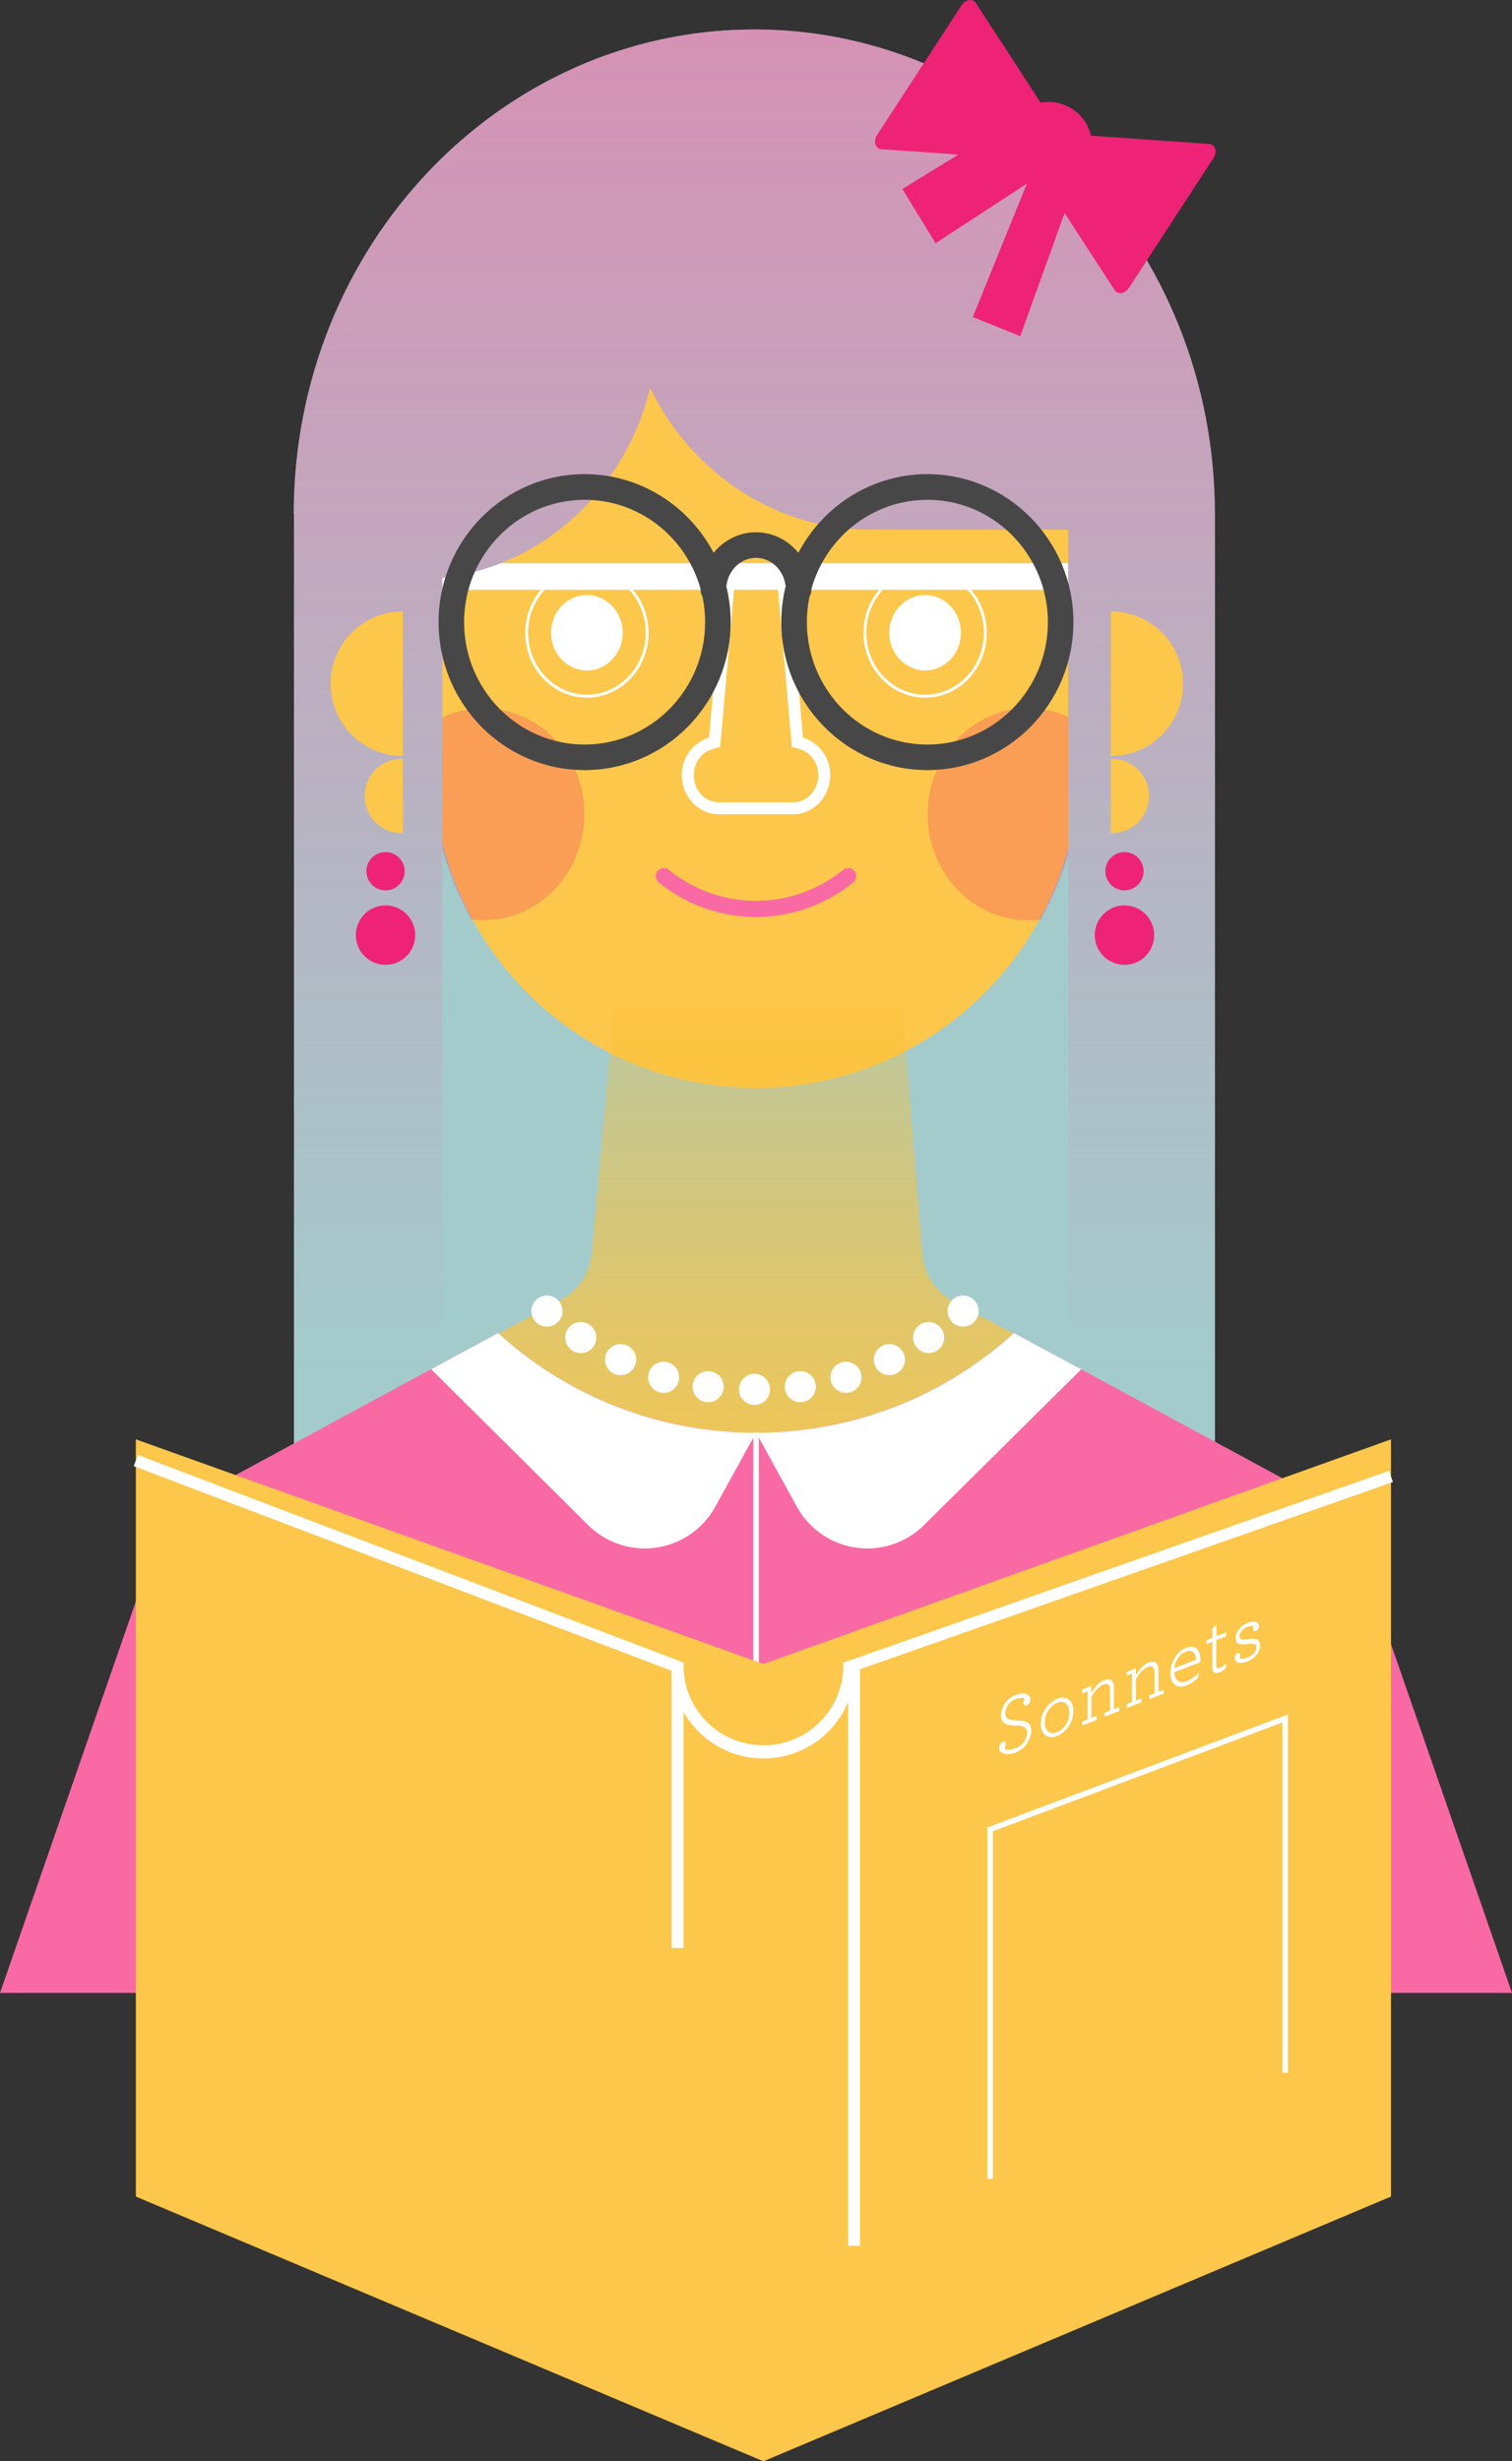<svg xmlns="http://www.w3.org/2000/svg" xmlns:xlink="http://www.w3.org/1999/xlink" viewBox="0 0 541.82 881.54"><rect x="0" y="0" width="541.82" height="881.54" fill="#333333" stroke="none"/><defs><style>.cls-1{isolation:isolate;}.cls-2,.cls-3{fill:#a3cbcc;}.cls-14,.cls-3{mix-blend-mode:multiply;}.cls-4{fill:#fcc74a;}.cls-5{fill:#fff;}.cls-6{fill:none;stroke:#a3cbcc;stroke-linecap:round;stroke-miterlimit:10;stroke-width:6.03px;}.cls-7{opacity:0.25;}.cls-14,.cls-8{fill:#ee2375;}.cls-9{opacity:0.8;}.cls-10{fill:url(#linear-gradient);}.cls-11{fill:#474747;}.cls-12{fill:#f969a4;}.cls-13{fill:url(#linear-gradient-2);}</style><linearGradient id="linear-gradient" x1="270.32" y1="-164.28" x2="270.32" y2="489.18" gradientUnits="userSpaceOnUse"><stop offset="0" stop-color="#f969a4"/><stop offset="1" stop-color="#f969a4" stop-opacity="0"/></linearGradient><linearGradient id="linear-gradient-2" x1="265.77" y1="555.17" x2="265.77" y2="285.97" gradientUnits="userSpaceOnUse"><stop offset="0" stop-color="#fcc74a"/><stop offset="1" stop-color="#fbbc23" stop-opacity="0"/></linearGradient></defs><title>woman-v</title><g class="cls-1"><g id="Layer_1" data-name="Layer 1"><g id="woman"><rect class="cls-2" x="122.52" y="150.58" width="300.07" height="399.39"/><rect class="cls-3" x="122.52" y="186.68" width="300.07" height="363.28"/><path class="cls-4" d="M155.19,61.22H386.63a0,0,0,0,1,0,0V273.91A115.72,115.72,0,0,1,270.91,389.63h0A115.72,115.72,0,0,1,155.19,273.91V61.22a0,0,0,0,1,0,0Z"/><path class="cls-5" d="M277.64,198.28l5.85,66.28.26,2.91,2.8.81a9.62,9.62,0,0,1,6.67,9.36c0,5.35-4.05,9.7-9,9.7H257.62c-5,0-9-4.35-9-9.7a9.62,9.62,0,0,1,6.67-9.36l2.8-.81.26-2.91,5.84-66.28h13.47m3.91-4.27H260.27l-6.19,70.17a13.89,13.89,0,0,0-9.75,13.46c0,7.72,5.95,14,13.29,14H284.2c7.34,0,13.29-6.25,13.29-14a13.88,13.88,0,0,0-9.75-13.46L281.55,194Z" transform="translate(0 0)"/><path class="cls-6" d="M308,298.42" transform="translate(0 0)"/><path class="cls-5" d="M401.89,211.22H127.51a4.75,4.75,0,0,1,0-9.49H401.89a4.75,4.75,0,1,1,0,9.49Z" transform="translate(0 0)"/><path class="cls-2" d="M270.32,10.56c-91.16,0-165.06,77.7-165.06,173.56h59.83l58.17-71.47,64.09,71.47h148C435.38,88.26,361.48,10.56,270.32,10.56Z" transform="translate(0 0)"/><g class="cls-7"><path class="cls-8" d="M368.52,253.66c-19.94,0-36.1,17-36.1,38s16.16,37.95,36.1,37.95a34.37,34.37,0,0,0,4.44-.29,128.15,128.15,0,0,0,15.69-61.72v-7.44A34.71,34.71,0,0,0,368.52,253.66Z" transform="translate(0 0)"/><path class="cls-8" d="M173.3,253.66a34.69,34.69,0,0,0-20.13,6.45v7.44a128.15,128.15,0,0,0,15.69,61.72,34.37,34.37,0,0,0,4.44.29c19.94,0,36.1-17,36.1-37.95S193.24,253.66,173.3,253.66Z" transform="translate(0 0)"/></g><path class="cls-2" d="M223.26,96.45h0c0,51.49,39.69,93.22,88.66,93.22h80.64V96.45Z" transform="translate(0 0)"/><path class="cls-2" d="M235.6,93.64v22.78c0,50.31-38.79,91.1-86.64,91.1h0V93.64Z" transform="translate(0 0)"/><path class="cls-2" d="M382.76,183.69h52.62a0,0,0,0,1,0,0V550a0,0,0,0,1,0,0h0a52.62,52.62,0,0,1-52.62-52.62V183.69A0,0,0,0,1,382.76,183.69Z"/><path class="cls-2" d="M105.34,183.69h53.16a0,0,0,0,1,0,0V588.07a53.16,53.16,0,0,1-53.16,53.16h0a0,0,0,0,1,0,0V183.69A0,0,0,0,1,105.34,183.69Z"/><g class="cls-9"><path class="cls-10" d="M435.37,183.69c-.21-95.65-74-173.13-165-173.13S105.26,88.26,105.26,184.12h.08V641.23h0a53.16,53.16,0,0,0,53.17-53.16V207c36.2-4.17,65.69-31.79,74.44-68.1,14.68,30.16,44.53,50.81,79,50.81h70.84V497.34A52.62,52.62,0,0,0,435.38,550h0V183.69Z" transform="translate(0 0)"/></g><path class="cls-11" d="M286.17,215.85a4.58,4.58,0,0,1-4.58-4.57c0-6.33-4.79-11.47-10.68-11.47s-10.68,5.14-10.68,11.47a4.58,4.58,0,0,1-9.16,0c0-11.38,8.9-20.63,19.84-20.63s19.84,9.25,19.84,20.63A4.58,4.58,0,0,1,286.17,215.85Z" transform="translate(0 0)"/><path class="cls-11" d="M332.32,275.82c-28.86,0-52.34-23.77-52.34-53s23.48-53,52.34-53,52.34,23.77,52.34,53S361.18,275.82,332.32,275.82Zm0-96.81c-23.81,0-43.18,19.66-43.18,43.83s19.37,43.83,43.18,43.83,43.19-19.67,43.19-43.83S356.13,179,332.32,179Z" transform="translate(0 0)"/><path class="cls-11" d="M209.49,275.82c-28.86,0-52.33-23.77-52.33-53s23.47-53,52.33-53,52.34,23.77,52.34,53S238.35,275.82,209.49,275.82Zm0-96.81c-23.81,0-43.18,19.66-43.18,43.83s19.37,43.83,43.18,43.83,43.19-19.67,43.19-43.83S233.31,179,209.49,179Z" transform="translate(0 0)"/><ellipse class="cls-5" cx="331.51" cy="226.63" rx="12.85" ry="13.51"/><path class="cls-5" d="M331.51,204.43c11.61,0,21.05,10,21.05,22.2s-9.44,22.19-21.05,22.19-21.06-10-21.06-22.19,9.45-22.2,21.06-22.2m0-1c-12.2,0-22.09,10.4-22.09,23.23s9.89,23.22,22.09,23.22,22.09-10.4,22.09-23.22-9.89-23.23-22.09-23.23Z" transform="translate(0 0)"/><path class="cls-5" d="M210.31,204.43c11.61,0,21.06,10,21.06,22.2s-9.45,22.19-21.06,22.19-21.06-10-21.06-22.19,9.45-22.2,21.06-22.2m0-1c-12.2,0-22.09,10.4-22.09,23.23s9.89,23.22,22.09,23.22,22.09-10.4,22.09-23.22-9.89-23.23-22.09-23.23Z" transform="translate(0 0)"/><ellipse class="cls-5" cx="210.31" cy="226.63" rx="12.85" ry="13.51"/><path class="cls-12" d="M270.91,328.42a55.14,55.14,0,0,1-34.83-12.37,2.88,2.88,0,1,1,3.61-4.49,49.49,49.49,0,0,0,62.44,0,2.88,2.88,0,1,1,3.61,4.49A55.16,55.16,0,0,1,270.91,328.42Z" transform="translate(0 0)"/><path class="cls-4" d="M398.05,298.42a13.33,13.33,0,1,0,0-26.65v-1a25.9,25.9,0,1,0,0-51.8" transform="translate(0 0)"/><path class="cls-4" d="M144.37,298.42a13.33,13.33,0,1,1,0-26.65v-1a25.9,25.9,0,1,1,0-51.8" transform="translate(0 0)"/><circle class="cls-8" cx="402.95" cy="312.04" r="6.85"/><circle class="cls-8" cx="402.95" cy="334.92" r="10.64"/><circle class="cls-8" cx="138.15" cy="312.04" r="6.85"/><circle class="cls-8" cx="138.15" cy="334.92" r="10.64"/><path class="cls-13" d="M330.5,449l-7.15-88.27H220l-7.95,88a21.58,21.58,0,0,1-11.32,17.09l-52,27.76,60.61,66.8h82L382.76,488l-40.87-21.67A21.57,21.57,0,0,1,330.5,449Z" transform="translate(0 0)"/><path class="cls-12" d="M490.84,566.91a68.83,68.83,0,0,0-32.28-38l-95.24-51.51a137.42,137.42,0,0,1-184.82,0L83.26,528.94a68.83,68.83,0,0,0-32.28,38L0,713.78H541.82Z" transform="translate(0 0)"/><circle class="cls-5" cx="345.14" cy="469.57" r="5.57"/><circle class="cls-5" cx="196" cy="469.57" r="5.57"/><circle class="cls-5" cx="332.77" cy="479.06" r="5.57"/><circle class="cls-5" cx="208.12" cy="479.06" r="5.57"/><circle class="cls-5" cx="318.71" cy="486.97" r="5.57"/><circle class="cls-5" cx="222.4" cy="486.97" r="5.57"/><circle class="cls-5" cx="303.16" cy="493.3" r="5.57"/><circle class="cls-5" cx="237.81" cy="493.3" r="5.57"/><circle class="cls-5" cx="270.36" cy="497.63" r="5.57"/><circle class="cls-5" cx="286.79" cy="496.65" r="5.57"/><circle class="cls-5" cx="253.77" cy="496.65" r="5.57"/><path class="cls-5" d="M178.5,477.43l-22.64,12.24-1.34.73,56.22,55.82a28.84,28.84,0,0,0,45.58-6.57l14.59-26.51A136.92,136.92,0,0,1,178.5,477.43Z" transform="translate(0 0)"/><path class="cls-5" d="M363.32,477.43,386,489.67l1.44.78-56.31,55.77a28.84,28.84,0,0,1-45.58-6.57l-14.59-26.51A136.92,136.92,0,0,0,363.32,477.43Z" transform="translate(0 0)"/><rect class="cls-5" x="269.91" y="513.14" width="2" height="200.64"/><polygon class="cls-8" points="385.89 63.96 365.58 120.35 348.64 113.52 371.75 56.59 385.89 63.96"/><polygon class="cls-8" points="362.69 43.59 374.19 61.66 335.26 87.06 323.41 67.7 362.69 43.59"/><polygon class="cls-14" points="362.69 43.59 374.19 61.66 335.26 87.06 323.41 67.7 362.69 43.59"/><polygon class="cls-14" points="385.89 63.96 365.58 120.35 348.64 113.52 371.75 56.59 385.89 63.96"/><path class="cls-8" d="M388.21,48.41l45.09,3.15c2.18.15,3,2.8,1.58,5l-30.34,46.57c-1.37,2.11-4,2.5-5.1.78l-23.68-36.4Z" transform="translate(0 0)"/><path class="cls-8" d="M360.92,56.59l-45.08-3.15c-2.19-.15-3-2.8-1.59-5L344.59,1.86c1.37-2.11,4-2.5,5.11-.78l23.67,36.4Z" transform="translate(0 0)"/><circle class="cls-8" cx="375.76" cy="52.1" r="15.6"/></g><g id="book"><polygon class="cls-4" points="273.56 881.54 498.45 786.72 498.45 515.52 273.56 595.97 48.68 515.52 48.68 786.72 273.56 881.54"/><path class="cls-5" d="M273.56,629.84a32.93,32.93,0,0,1-32.85-31.41L47.92,525.11l1.52-4,195.5,74.35V597a28.63,28.63,0,0,0,57.25,0v-1.51l195.55-68.69,1.41,4L306.42,598.47A32.94,32.94,0,0,1,273.56,629.84Z" transform="translate(0 0)"/><rect class="cls-5" x="240.68" y="596.95" width="4.27" height="100.73"/><rect class="cls-5" x="303.91" y="596.95" width="4.27" height="207.42"/><path class="cls-5" d="M358,626.07a2.35,2.35,0,0,1,1.27-2.18.78.78,0,0,1,1.18.77,3.11,3.11,0,0,1-.55,1.6c.6.52,2.09.6,4-.13a6.07,6.07,0,0,0,4.16-5.5c0-2.24-1.82-2.53-4-2.61-3-.1-5.37-.44-5.37-3.75a8.2,8.2,0,0,1,5.4-7.26c2.81-1.13,5.13-.21,5.12,1.73a2.16,2.16,0,0,1-1.24,2,.83.83,0,0,1-1.24-.84,3,3,0,0,1,.5-1.44c-.49-.5-2.06-.35-3.19.1a5.67,5.67,0,0,0-3.81,5c0,2.29,1.79,2.55,4.27,2.65,2.86.11,5.06.48,5.06,3.72a8.77,8.77,0,0,1-5.76,7.79C360.26,629.06,358,627.79,358,626.07Z" transform="translate(0 0)"/><path class="cls-5" d="M372.93,617.41a9.93,9.93,0,0,1,5.87-8.95c3.5-1.39,5.86.63,5.85,4.33a9.89,9.89,0,0,1-5.87,9C375.28,623.11,372.92,621.09,372.93,617.41Zm10.24-4c0-3.06-1.78-4.54-4.37-3.52a7.56,7.56,0,0,0-4.39,7c0,3.07,1.78,4.52,4.37,3.51A7.48,7.48,0,0,0,383.17,613.38Z" transform="translate(0 0)"/><path class="cls-5" d="M391.05,606.38c1.08-2,2.84-3.92,4.47-4.56s2.56-.41,3.1.42a4.56,4.56,0,0,1,.54,2.53l0,7.36,1.93-.75v1.42l-5.25,2.05v-1.41l1.93-.76,0-7.14a3.79,3.79,0,0,0-.3-1.76c-.38-.71-1.09-.83-2.17-.4-1.65.65-3.11,2.4-4.19,4.3l0,7.61,1.92-.76V616l-5.25,2v-1.41l1.93-.75,0-10.06-1.93.77v-1.41l3.27-1.3Z" transform="translate(0 0)"/><path class="cls-5" d="M407,600.07c1.08-2,2.85-4,4.47-4.59s2.56-.4,3.1.44a4.61,4.61,0,0,1,.54,2.55l0,7.43,1.93-.75v1.43l-5.25,2V607.2l1.93-.75,0-7.21a3.88,3.88,0,0,0-.3-1.78c-.38-.71-1.09-.83-2.17-.41-1.65.66-3.11,2.42-4.19,4.33l0,7.68,1.92-.76v1.43l-5.26,2v-1.42l1.93-.76,0-10.14-1.92.76V598.8l3.28-1.3Z" transform="translate(0 0)"/><path class="cls-5" d="M420.82,598.92c.2,3.22,1.95,4.19,4.73,3.1a10.8,10.8,0,0,0,4-3l-.15,1.68a11,11,0,0,1-4,2.9c-3.66,1.42-6-.45-6-4.41,0-3.58,2.13-7.66,5.62-9s5.14.93,5.12,4.13a5.14,5.14,0,0,1-.09,1.07Zm0-1.42,7.79-3.07c-.15-2.5-1.41-3.79-3.83-2.83A7.12,7.12,0,0,0,420.85,597.5Z" transform="translate(0 0)"/><path class="cls-5" d="M434.69,598.48a3.76,3.76,0,0,1-.27-1.59l.05-8.87-2.09.83v-1.44l2.09-.84,0-3.42,1.41-1.13,0,4,3.58-1.43V586l-3.58,1.42-.06,8.72a2.47,2.47,0,0,0,.16,1c.22.38.66.43,1.43.13a6.89,6.89,0,0,0,2.12-1.68l-.23,1.76A6.71,6.71,0,0,1,437,599C435.83,599.48,435.07,599.27,434.69,598.48Z" transform="translate(0 0)"/><path class="cls-5" d="M450.09,584.13c-.6.24-1.09-.07-1.09-.8a2,2,0,0,1,.2-.9,3.43,3.43,0,0,0-2.23.32,4.19,4.19,0,0,0-2.82,3.32c0,1.33,1.2,1.26,3.18,1s4.26-.35,4.24,2.35c0,2.41-2.12,4.69-4.54,5.64-1.65.64-3.24.69-4,.09a1.62,1.62,0,0,1-.62-1.37,1.89,1.89,0,0,1,1-1.69c.69-.27,1.07.12,1.06.75a2.45,2.45,0,0,1-.25,1c.33.28,1.37.38,2.8-.18,1.79-.7,3.17-2.15,3.18-3.61s-1.33-1.44-2.93-1.26c-2.61.31-4.53.37-4.51-2.16,0-2,1.73-4.34,4.26-5.35,1.63-.65,2.86-.6,3.52-.1a1.41,1.41,0,0,1,.56,1.23A1.76,1.76,0,0,1,450.09,584.13Z" transform="translate(0 0)"/><polygon class="cls-5" points="355.81 780.4 353.81 780.4 353.81 654.51 354.46 654.27 461.54 614.03 461.54 742.4 459.54 742.4 459.54 616.92 355.81 655.89 355.81 780.4"/></g></g></g></svg>